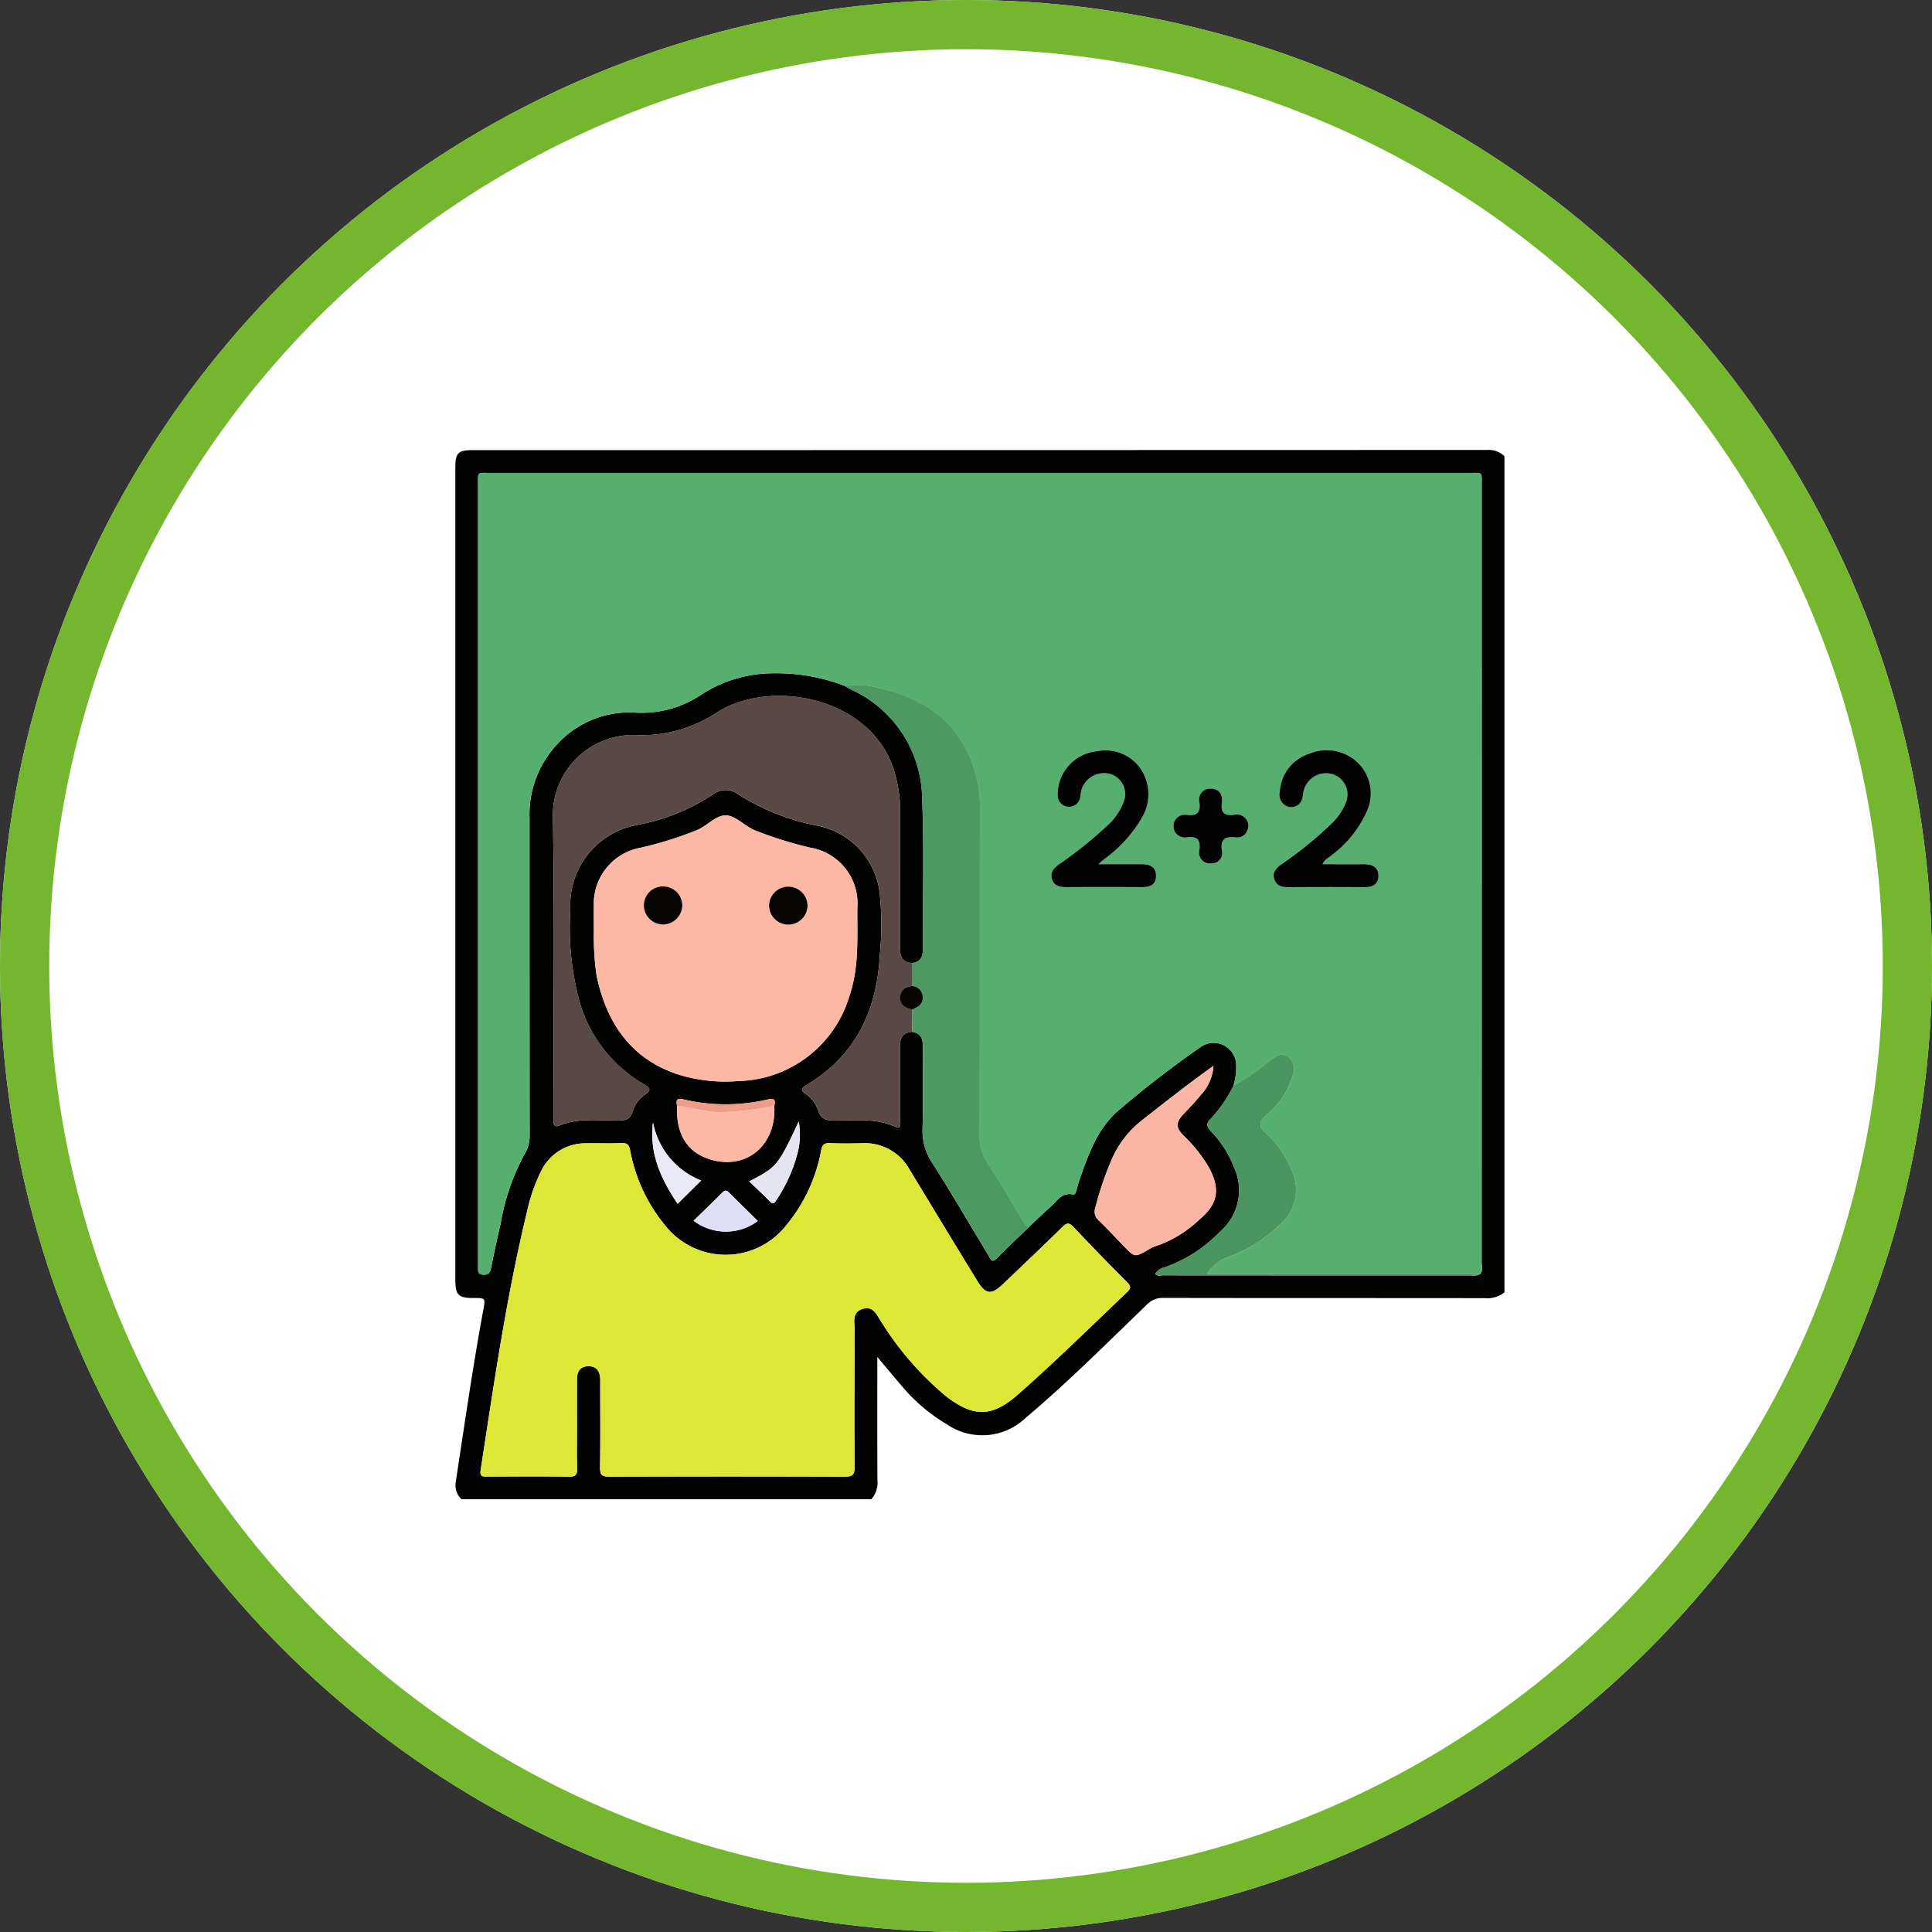 <svg xmlns="http://www.w3.org/2000/svg" width="157" height="157" viewBox="0 0 157 157">
  <rect x="0" y="0" width="157" height="157" fill="#333333" stroke="none"/>
  <g id="Grupo_109457" data-name="Grupo 109457" transform="translate(-1074 -1405)">
    <g id="Elipse_4730" data-name="Elipse 4730" transform="translate(1074 1405)" fill="#fff" stroke="#75b62f" stroke-width="4">
      <circle cx="78.5" cy="78.5" r="78.5" stroke="none"/>
      <circle cx="78.5" cy="78.5" r="76.5" fill="none"/>
    </g>
    <g id="Grupo_108810" data-name="Grupo 108810" transform="translate(-5.374 1355.219)">
      <path id="Trazado_158428" data-name="Trazado 158428" d="M1201.63,86.861V154.8a2.218,2.218,0,0,1-1.584.473c-8.712-.013-17.425,0-26.137-.019a1.723,1.723,0,0,0-1.312.523c-3.241,3.113-6.409,6.307-9.849,9.2a5.1,5.1,0,0,1-6.452.532,14.1,14.1,0,0,1-3.653-3.116c-.635-.733-1.251-1.482-1.976-2.344,0,3.449-.008,6.72.008,9.992a2,2,0,0,1-.5,1.573h-33.3a1.572,1.572,0,0,1-.478-1.318c.717-4.684,1.385-9.374,2.246-14.035.185-1,.194-1-.787-1-1.248,0-1.48-.241-1.48-1.516q0-32.966,0-65.934c0-1.237.211-1.451,1.437-1.451q41.208,0,82.417-.013A1.826,1.826,0,0,1,1201.63,86.861Zm-67.236,52.788c-.1,2.241.8,3.735,2.6,4.319,2.975.964,5.472-1.07,5.3-4.318.111-.453.045-.658-.517-.528a15,15,0,0,1-6.869,0C1134.334,138.986,1134.3,139.216,1134.395,139.649Zm19.113-6.02c.69.109.866.556.861,1.2-.018,2.218.034,4.437-.025,6.654a4.685,4.685,0,0,0,.781,2.787c1.577,2.477,3.052,5.018,4.574,7.53.153.252.246.685.691.231.852-.869,1.738-1.7,2.611-2.554.585-.549,1.159-1.11,1.759-1.643.519-.462.9-1.175,1.8-.991.2.04.241-.177.288-.341.107-.373.209-.747.339-1.112.7-1.965,1.425-3.938,3.054-5.352a83.137,83.137,0,0,1,6.646-5.131,1.831,1.831,0,0,1,2.946,1.449,5.127,5.127,0,0,1-.218,1.638,10.8,10.8,0,0,1-1.877,2.727c-.351.355-.318.616.026.967a8.9,8.9,0,0,1,1.878,2.92,4.434,4.434,0,0,1-1.106,5.246,11.587,11.587,0,0,1-4.5,2.91,1.212,1.212,0,0,0-.79.54c.192.208.428.115.633.115q12.527.01,25.052.006a1.069,1.069,0,0,0,.724-.108c.255-.289.124-.637.124-.954q.011-31.549.005-63.1c0-1.2.125-1.046-1.08-1.047q-39.707,0-79.414,0c-1.2,0-1.062-.146-1.062,1.065q0,31.508,0,63.015c0,.139,0,.278,0,.416.012.291-.081.624.407.654.427.026.57-.152.648-.548q.352-1.793.771-3.573a18.268,18.268,0,0,1,1.924-5.634,2.754,2.754,0,0,0,.438-1.548q-.017-12.9-.009-25.805a8.336,8.336,0,0,1,2.025-5.747,7.98,7.98,0,0,1,6.4-2.834,8.644,8.644,0,0,0,5.385-1.35,10.758,10.758,0,0,1,5.949-1.832,15.539,15.539,0,0,1,5.854,1.022c.19.107.377.22.571.321a9.858,9.858,0,0,1,5.724,8.8c.162,4.091.043,8.193.06,12.29,0,.613-.2,1.018-.85,1.113-.865-.025-1.014-.579-1.012-1.3.01-3.774,0-7.549.007-11.323a10.788,10.788,0,0,0-.264-2.138c-1.341-6.729-9.99-8.48-14.544-5.649a11.131,11.131,0,0,1-6.581,1.89,6.513,6.513,0,0,0-6.823,6.729c.131,8.046.04,16.1.04,24.143,0,.167,0,.333,0,.5,0,.311.11.5.45.361,1.573-.653,3.227-.406,4.853-.413.618,0,.958-.142,1.141-.772a2.557,2.557,0,0,1,.976-1.319c.489-.353.517-.53-.04-.842a11.383,11.383,0,0,1-5.158-6.391,22.516,22.516,0,0,1-.845-7.805,6.605,6.605,0,0,1,5.409-6.889,16.616,16.616,0,0,0,6.129-2.453,1.715,1.715,0,0,1,2.111-.042,18.216,18.216,0,0,0,6.443,2.552,6.33,6.33,0,0,1,5.057,5.6,25.238,25.238,0,0,1,0,4.892c-.243,4.522-1.961,8.2-5.969,10.586-.38.226-.52.4-.075.7a2.627,2.627,0,0,1,1.035,1.375c.225.69.653.807,1.309.808,1.678,0,3.382-.228,5,.518.5.232.332-.293.333-.493.017-2,.022-4,0-5.994C1152.5,134.148,1152.721,133.675,1153.508,133.629Zm-27.245,31.977c0-1.249-.007-2.5,0-3.746,0-.6.246-1.047.912-1.057.707-.012.959.445.977,1.083.005.194,0,.388,0,.583,0,2.192.021,4.384-.014,6.576-.009.591.172.733.746.731q9.573-.03,19.146,0c.618,0,.8-.15.791-.78-.025-3.69-.012-7.381.011-11.071,0-.653-.274-1.493.641-1.778s1.166.544,1.544,1.089a25.242,25.242,0,0,0,5.288,6.049c2.255,1.706,3.726,1.643,5.839-.224,3.016-2.664,5.887-5.483,8.8-8.259.337-.322.358-.489.019-.829q-2.205-2.209-4.347-4.48c-.36-.382-.551-.36-.912,0-1.582,1.556-3.2,3.082-4.8,4.614-.975.93-1.422.887-2.13-.267-1.839-3-3.659-6.011-5.484-9.019a4.152,4.152,0,0,0-3.87-2.137c-.86.016-1.721.033-2.579-.009-.485-.023-.657.122-.741.612a13.3,13.3,0,0,1-2.862,6.1,6.254,6.254,0,0,1-9.776.015,13.387,13.387,0,0,1-2.872-6.1c-.086-.483-.224-.651-.721-.629-.942.04-1.887,0-2.83.014a4,4,0,0,0-3.73,2.341,14.175,14.175,0,0,0-1.106,3.209c-1.676,6.93-2.69,13.978-3.77,21.015-.084.545.179.515.541.514,2.22-.006,4.44-.021,6.659.009.539.007.651-.187.638-.674C1126.241,167.938,1126.261,166.772,1126.263,165.607Zm1.368-40.045a22.137,22.137,0,0,0,.232,3.538c.808,3.763,2.7,6.645,6.5,7.96a12.922,12.922,0,0,0,5.008.573,9.646,9.646,0,0,0,9-6.82c.835-2.371.654-4.814.673-7.245a4.591,4.591,0,0,0-3.828-4.9,31.46,31.46,0,0,1-4.507-1.414c-.824-.343-1.532-1.166-2.313-1.209-.818-.045-1.541.849-2.389,1.2a30.309,30.309,0,0,1-4.589,1.434,4.619,4.619,0,0,0-3.785,4.7C1127.621,124.065,1127.631,124.759,1127.631,125.561Zm50.354,10.834c-2.1,1.5-3.988,2.991-5.88,4.482a8.1,8.1,0,0,0-2.392,3.135,26.2,26.2,0,0,0-1.331,3.926.937.937,0,0,0,.293,1.031c.7.674,1.357,1.389,2.033,2.086.886.914.886.912,2.005.266a2.224,2.224,0,0,1,.521-.253,9.515,9.515,0,0,0,3.533-2.116c1.573-1.286,1.818-2.5.85-4.292a11.74,11.74,0,0,0-2.063-2.595c-.653-.662-.631-1.084.013-1.768.474-.5.964-1,1.391-1.543A3.81,3.81,0,0,0,1177.984,136.4ZM1140.955,149c-.808-.8-1.564-1.528-2.3-2.276-.216-.22-.358-.266-.6-.02-.755.768-1.535,1.51-2.317,2.274A4.332,4.332,0,0,0,1140.955,149Zm-.7-3.223c.58.56,1.147,1.083,1.683,1.635.3.306.4.08.544-.134a12.586,12.586,0,0,0,1.692-3.756,5.908,5.908,0,0,0,.107-2.6C1142.583,144.533,1142.509,144.622,1140.254,145.781Zm-3.9-.067a6.343,6.343,0,0,1-3.914-4.717c-.323,2.542.674,4.625,2,6.615Z" transform="translate(0 0)" fill="#030302"/>
      <path id="Trazado_158429" data-name="Trazado 158429" d="M1149.954,107.47a15.541,15.541,0,0,0-5.854-1.022,10.759,10.759,0,0,0-5.949,1.832,8.643,8.643,0,0,1-5.385,1.35,7.979,7.979,0,0,0-6.4,2.834,8.335,8.335,0,0,0-2.025,5.747q.006,12.9.009,25.805a2.754,2.754,0,0,1-.438,1.548,18.274,18.274,0,0,0-1.924,5.634q-.421,1.779-.771,3.573c-.078.4-.221.574-.648.548-.488-.03-.395-.362-.407-.654-.006-.139,0-.278,0-.417q0-31.507,0-63.015c0-1.211-.136-1.065,1.061-1.065q39.707,0,79.414,0c1.205,0,1.08-.153,1.081,1.047q0,31.549-.005,63.1c0,.317.131.665-.124.954H1179.4a3.475,3.475,0,0,1,1.594-1.321,11.8,11.8,0,0,0,4.208-2.568,3.792,3.792,0,0,0,1.005-4.725,8.642,8.642,0,0,0-2.005-2.82c-.664-.6-.576-.952.036-1.484a6.486,6.486,0,0,0,2.128-3.2,1.263,1.263,0,0,0-.415-1.566c-.557-.343-.966.011-1.419.314a15.836,15.836,0,0,1-2.98,2.05,5.124,5.124,0,0,0,.218-1.638,1.831,1.831,0,0,0-2.946-1.449,83.114,83.114,0,0,0-6.646,5.131c-1.63,1.414-2.354,3.387-3.055,5.352-.13.364-.232.739-.339,1.112-.047.164-.092.381-.288.341-.892-.184-1.276.529-1.8.991-.6.533-1.173,1.094-1.759,1.643-.277,0-.35-.228-.464-.417-.956-1.585-1.86-3.205-2.9-4.736a3.976,3.976,0,0,1-.647-2.4c.016-8.927.006-17.855.017-26.782a9.03,9.03,0,0,0-.266-2.128c-1.011-4.193-3.882-6.408-7.922-7.311A6.4,6.4,0,0,0,1149.954,107.47Zm38.838,14.494c.158-.381.432-.485.631-.662a9.138,9.138,0,0,0,3.026-3.78,3.479,3.479,0,0,0-.818-3.84,3.648,3.648,0,0,0-3.958-.695,3.431,3.431,0,0,0-2.356,3.041,1.041,1.041,0,0,0,.461,1.157.914.914,0,0,0,1.021-.052c.361-.251.366-.654.433-1.037a1.88,1.88,0,0,1,2.391-1.453,1.724,1.724,0,0,1,1.034,2.361,4.908,4.908,0,0,1-1.179,1.692,31.417,31.417,0,0,1-4.067,3.29c-.4.293-.722.624-.541,1.18s.6.658,1.117.656c2.051-.008,4.1-.014,6.154,0,.678.006,1.2-.2,1.192-.938s-.548-.939-1.215-.929C1191.038,121.976,1189.958,121.964,1188.792,121.964Zm-18.22,0c.278-.238.4-.343.519-.445a10.961,10.961,0,0,0,3.041-3.374,3.718,3.718,0,0,0-.179-4.021,3.481,3.481,0,0,0-3.542-1.338,3.545,3.545,0,0,0-3.148,3.587.924.924,0,0,0,1.841.114,4.453,4.453,0,0,1,.12-.65,1.919,1.919,0,0,1,2.434-1.169,1.712,1.712,0,0,1,.956,2.262,4.974,4.974,0,0,1-1.317,1.895,33.524,33.524,0,0,1-3.957,3.167c-.406.3-.7.653-.531,1.194s.62.639,1.13.637q3.079-.012,6.158,0c.676,0,1.183-.19,1.158-.958-.022-.707-.514-.91-1.147-.905C1173,121.97,1171.892,121.964,1170.572,121.964Zm12.195-3.121a.932.932,0,0,0-1.147-.889c-.786.1-1.123-.147-1.009-.978.088-.638-.19-1.135-.884-1.143a.881.881,0,0,0-.944,1.1c.114.859-.208,1.138-1.04,1.025a.926.926,0,1,0,.01,1.828c.851-.115,1.135.194,1.03,1.034a.882.882,0,0,0,.952,1.089.849.849,0,0,0,.875-1.068c-.133-.918.271-1.145,1.1-1.055C1182.34,119.853,1182.682,119.487,1182.767,118.844Z" transform="translate(-1.943 -1.956)" fill="#56af6f"/>
      <path id="Trazado_158430" data-name="Trazado 158430" d="M1128.411,224.9c0,1.165-.021,2.331.008,3.5.013.487-.1.682-.638.674-2.219-.03-4.44-.016-6.659-.009-.362,0-.625.031-.541-.514,1.081-7.037,2.094-14.085,3.77-21.015a14.181,14.181,0,0,1,1.106-3.209,4,4,0,0,1,3.73-2.341c.943-.013,1.888.026,2.83-.014.5-.022.635.147.721.629a13.388,13.388,0,0,0,2.872,6.1,6.254,6.254,0,0,0,9.776-.015,13.3,13.3,0,0,0,2.862-6.1c.085-.49.257-.635.741-.612.858.041,1.72.025,2.579.009a4.152,4.152,0,0,1,3.87,2.137c1.825,3.008,3.645,6.02,5.484,9.019.708,1.155,1.155,1.2,2.13.267,1.606-1.532,3.219-3.057,4.8-4.614.361-.355.552-.378.912,0q2.139,2.273,4.347,4.48c.339.34.319.507-.019.829-2.912,2.775-5.782,5.6-8.8,8.259-2.112,1.866-3.584,1.929-5.839.224a25.244,25.244,0,0,1-5.288-6.05c-.378-.546-.637-1.372-1.544-1.089s-.637,1.125-.641,1.778c-.023,3.69-.036,7.381-.011,11.071,0,.63-.173.782-.791.78q-9.573-.035-19.146,0c-.573,0-.755-.14-.746-.731.034-2.192.014-4.384.014-6.576,0-.194,0-.389,0-.583-.017-.638-.269-1.095-.977-1.083-.666.01-.907.46-.912,1.057C1128.4,222.4,1128.412,223.65,1128.411,224.9Z" transform="translate(-2.149 -59.292)" fill="#dce736"/>
      <path id="Trazado_158431" data-name="Trazado 158431" d="M1161.849,154.658c-.787.046-1.011.519-1,1.237.017,2,.012,4,0,5.994,0,.2.169.724-.333.493-1.617-.746-3.322-.514-5-.518-.656,0-1.084-.118-1.309-.808a2.626,2.626,0,0,0-1.034-1.375c-.445-.3-.3-.472.075-.7,4.008-2.388,5.726-6.064,5.969-10.586a25.238,25.238,0,0,0,0-4.892,6.33,6.33,0,0,0-5.057-5.6,18.215,18.215,0,0,1-6.443-2.552,1.714,1.714,0,0,0-2.111.042,16.616,16.616,0,0,1-6.129,2.453,6.605,6.605,0,0,0-5.41,6.889,22.513,22.513,0,0,0,.845,7.805,11.383,11.383,0,0,0,5.158,6.391c.557.313.529.489.04.842a2.557,2.557,0,0,0-.976,1.319c-.183.629-.524.769-1.141.772-1.625.007-3.279-.241-4.853.413-.34.141-.452-.051-.45-.361,0-.166,0-.333,0-.5,0-8.048.091-16.1-.04-24.143a6.513,6.513,0,0,1,6.823-6.729,11.131,11.131,0,0,0,6.58-1.89c4.555-2.831,13.2-1.08,14.544,5.649a10.769,10.769,0,0,1,.264,2.138c-.008,3.775,0,7.549-.007,11.323,0,.723.147,1.277,1.012,1.3q0,.935,0,1.871c-.55.055-.96.286-.992.893-.036.668.433.888.978,1.017Z" transform="translate(-8.341 -21.029)" fill="#584946"/>
      <path id="Trazado_158432" data-name="Trazado 158432" d="M1139.477,156.816c0-.8-.01-1.5,0-2.189a4.62,4.62,0,0,1,3.785-4.7,30.32,30.32,0,0,0,4.589-1.434c.847-.35,1.57-1.244,2.389-1.2.781.043,1.489.866,2.313,1.209a31.46,31.46,0,0,0,4.507,1.414,4.591,4.591,0,0,1,3.828,4.9c-.019,2.431.162,4.873-.673,7.244a9.646,9.646,0,0,1-9,6.82,12.924,12.924,0,0,1-5.008-.573c-3.8-1.314-5.691-4.2-6.5-7.96A22.15,22.15,0,0,1,1139.477,156.816Zm17.367-2.175a1.564,1.564,0,0,0-3.126-.066,1.563,1.563,0,0,0,3.126.066Zm-10.178-.034a1.558,1.558,0,0,0-1.608-1.537,1.542,1.542,0,0,0-1.513,1.54,1.566,1.566,0,0,0,1.6,1.551A1.588,1.588,0,0,0,1146.666,154.606Z" transform="translate(-11.846 -31.254)" fill="#fdb7a5"/>
      <path id="Trazado_158433" data-name="Trazado 158433" d="M1186.813,153.707q0-.905-.008-1.811c.461-.205.9-.419.856-1.048a.913.913,0,0,0-.842-.862q0-.935,0-1.871c.645-.094.852-.5.85-1.113-.016-4.1.1-8.2-.06-12.29a9.858,9.858,0,0,0-5.724-8.8c-.194-.1-.381-.213-.571-.321a6.4,6.4,0,0,1,2.81.182c4.04.9,6.911,3.118,7.922,7.311a9.017,9.017,0,0,1,.266,2.128c-.011,8.927,0,17.855-.016,26.782a3.979,3.979,0,0,0,.647,2.4c1.037,1.53,1.941,3.151,2.9,4.736.114.188.187.413.464.417-.872.849-1.759,1.685-2.611,2.554-.445.455-.538.021-.691-.231-1.521-2.512-3-5.053-4.573-7.53a4.684,4.684,0,0,1-.781-2.787c.059-2.217.006-4.436.025-6.654C1187.679,154.262,1187.5,153.815,1186.813,153.707Z" transform="translate(-33.305 -20.077)" fill="#4c9a62"/>
      <path id="Trazado_158434" data-name="Trazado 158434" d="M1232.682,189.081a3.809,3.809,0,0,1-1.029,2.358c-.427.543-.916,1.039-1.391,1.543-.644.684-.666,1.106-.013,1.768a11.741,11.741,0,0,1,2.063,2.595c.968,1.787.723,3.007-.85,4.292a9.515,9.515,0,0,1-3.533,2.116,2.223,2.223,0,0,0-.521.253c-1.12.646-1.119.648-2.005-.266-.676-.7-1.335-1.411-2.033-2.086a.937.937,0,0,1-.293-1.031,26.169,26.169,0,0,1,1.331-3.926,8.1,8.1,0,0,1,2.392-3.135C1228.694,192.072,1230.587,190.584,1232.682,189.081Z" transform="translate(-54.698 -52.685)" fill="#fbb5a4"/>
      <path id="Trazado_158435" data-name="Trazado 158435" d="M1239.477,189.713a15.841,15.841,0,0,0,2.98-2.05c.453-.3.862-.658,1.419-.314a1.264,1.264,0,0,1,.415,1.566,6.484,6.484,0,0,1-2.128,3.2c-.612.532-.7.887-.036,1.484a8.637,8.637,0,0,1,2.005,2.82,3.792,3.792,0,0,1-1.005,4.725,11.8,11.8,0,0,1-4.208,2.568,3.473,3.473,0,0,0-1.594,1.321h22.194a1.07,1.07,0,0,1-.724.108q-12.526,0-25.053-.006c-.2,0-.44.093-.633-.115a1.213,1.213,0,0,1,.79-.54,11.587,11.587,0,0,0,4.5-2.91,4.435,4.435,0,0,0,1.106-5.246,8.9,8.9,0,0,0-1.879-2.92c-.343-.352-.376-.612-.026-.968A10.8,10.8,0,0,0,1239.477,189.713Z" transform="translate(-59.866 -51.725)" fill="#4b9660"/>
      <path id="Trazado_158436" data-name="Trazado 158436" d="M1161.259,195.761c.169,3.248-2.328,5.281-5.3,4.318-1.8-.584-2.7-2.078-2.6-4.319,1.146.1,2.244.476,3.411.515A26.89,26.89,0,0,0,1161.259,195.761Z" transform="translate(-18.962 -56.111)" fill="#fdb7a5"/>
      <path id="Trazado_158437" data-name="Trazado 158437" d="M1161.336,212.369a4.332,4.332,0,0,1-5.219-.022c.782-.764,1.563-1.506,2.318-2.274.243-.247.384-.2.6.02C1159.773,210.842,1160.528,211.573,1161.336,212.369Z" transform="translate(-20.382 -63.366)" fill="#dedef6"/>
      <path id="Trazado_158438" data-name="Trazado 158438" d="M1165.393,203.236c2.255-1.158,2.329-1.248,4.026-4.854a5.91,5.91,0,0,1-.107,2.6,12.589,12.589,0,0,1-1.692,3.756c-.14.214-.247.44-.544.134C1166.54,204.319,1165.973,203.8,1165.393,203.236Z" transform="translate(-25.139 -57.455)" fill="#e5e5f1"/>
      <path id="Trazado_158439" data-name="Trazado 158439" d="M1153.2,203.242l-1.915,1.9c-1.325-1.99-2.322-4.073-2-6.615A6.343,6.343,0,0,0,1153.2,203.242Z" transform="translate(-16.849 -57.529)" fill="#e9e9f6"/>
      <path id="Trazado_158440" data-name="Trazado 158440" d="M1161.226,195.165a26.884,26.884,0,0,1-4.491.514c-1.167-.039-2.265-.412-3.411-.515-.092-.434-.06-.663.516-.528a15,15,0,0,0,6.869,0C1161.27,194.507,1161.336,194.712,1161.226,195.165Z" transform="translate(-18.929 -55.514)" fill="#ef9d88"/>
      <path id="Trazado_158441" data-name="Trazado 158441" d="M1256.857,145.692c1.165,0,2.245.011,3.325,0,.667-.01,1.206.193,1.215.93s-.514.944-1.193.938c-2.051-.018-4.1-.011-6.154,0-.512,0-.939-.109-1.116-.656s.142-.888.541-1.18a31.4,31.4,0,0,0,4.067-3.29,4.907,4.907,0,0,0,1.179-1.692,1.724,1.724,0,0,0-1.034-2.361,1.88,1.88,0,0,0-2.39,1.453c-.067.382-.072.786-.433,1.037a.915.915,0,0,1-1.021.052,1.041,1.041,0,0,1-.461-1.157,3.431,3.431,0,0,1,2.356-3.041,3.648,3.648,0,0,1,3.958.695,3.478,3.478,0,0,1,.818,3.84,9.141,9.141,0,0,1-3.026,3.78C1257.289,145.207,1257.015,145.311,1256.857,145.692Z" transform="translate(-70.007 -25.684)" fill="#020302"/>
      <path id="Trazado_158442" data-name="Trazado 158442" d="M1219.626,145.735c1.32,0,2.429.005,3.538,0,.633,0,1.125.2,1.147.905.024.768-.483.962-1.159.958q-3.079-.018-6.158,0c-.51,0-.955-.091-1.13-.637s.124-.894.531-1.194a33.533,33.533,0,0,0,3.957-3.167,4.979,4.979,0,0,0,1.317-1.895,1.713,1.713,0,0,0-.956-2.262,1.92,1.92,0,0,0-2.434,1.169,4.486,4.486,0,0,0-.12.65.924.924,0,0,1-1.841-.114,3.545,3.545,0,0,1,3.148-3.587,3.481,3.481,0,0,1,3.542,1.338,3.717,3.717,0,0,1,.179,4.021,10.959,10.959,0,0,1-3.041,3.374C1220.023,145.392,1219.9,145.5,1219.626,145.735Z" transform="translate(-50.997 -25.727)" fill="#020302"/>
      <path id="Trazado_158443" data-name="Trazado 158443" d="M1242.255,145.867c-.084.643-.427,1.009-1.058.94-.829-.09-1.233.136-1.1,1.055a.849.849,0,0,1-.875,1.068.882.882,0,0,1-.952-1.089c.105-.839-.179-1.149-1.03-1.034a.926.926,0,1,1-.009-1.828c.832.112,1.154-.167,1.04-1.025a.882.882,0,0,1,.945-1.1c.694.008.972.506.884,1.143-.114.832.223,1.079,1.009.978A.932.932,0,0,1,1242.255,145.867Z" transform="translate(-61.431 -28.98)" fill="#020302"/>
      <path id="Trazado_158444" data-name="Trazado 158444" d="M1191.565,175.763a.914.914,0,0,1,.842.862c.048.629-.395.843-.856,1.048-.545-.129-1.014-.349-.978-1.017C1190.605,176.049,1191.016,175.818,1191.565,175.763Z" transform="translate(-38.051 -45.855)" fill="#070504"/>
      <path id="Trazado_158445" data-name="Trazado 158445" d="M1171.84,160.721a1.563,1.563,0,0,1-3.126-.066,1.564,1.564,0,0,1,3.126.066Z" transform="translate(-26.842 -37.335)" fill="#070504"/>
      <path id="Trazado_158446" data-name="Trazado 158446" d="M1150.953,160.687a1.588,1.588,0,0,1-1.523,1.554,1.566,1.566,0,0,1-1.6-1.551,1.542,1.542,0,0,1,1.513-1.54A1.558,1.558,0,0,1,1150.953,160.687Z" transform="translate(-16.133 -37.335)" fill="#070504"/>
    </g>
  </g>
</svg>

